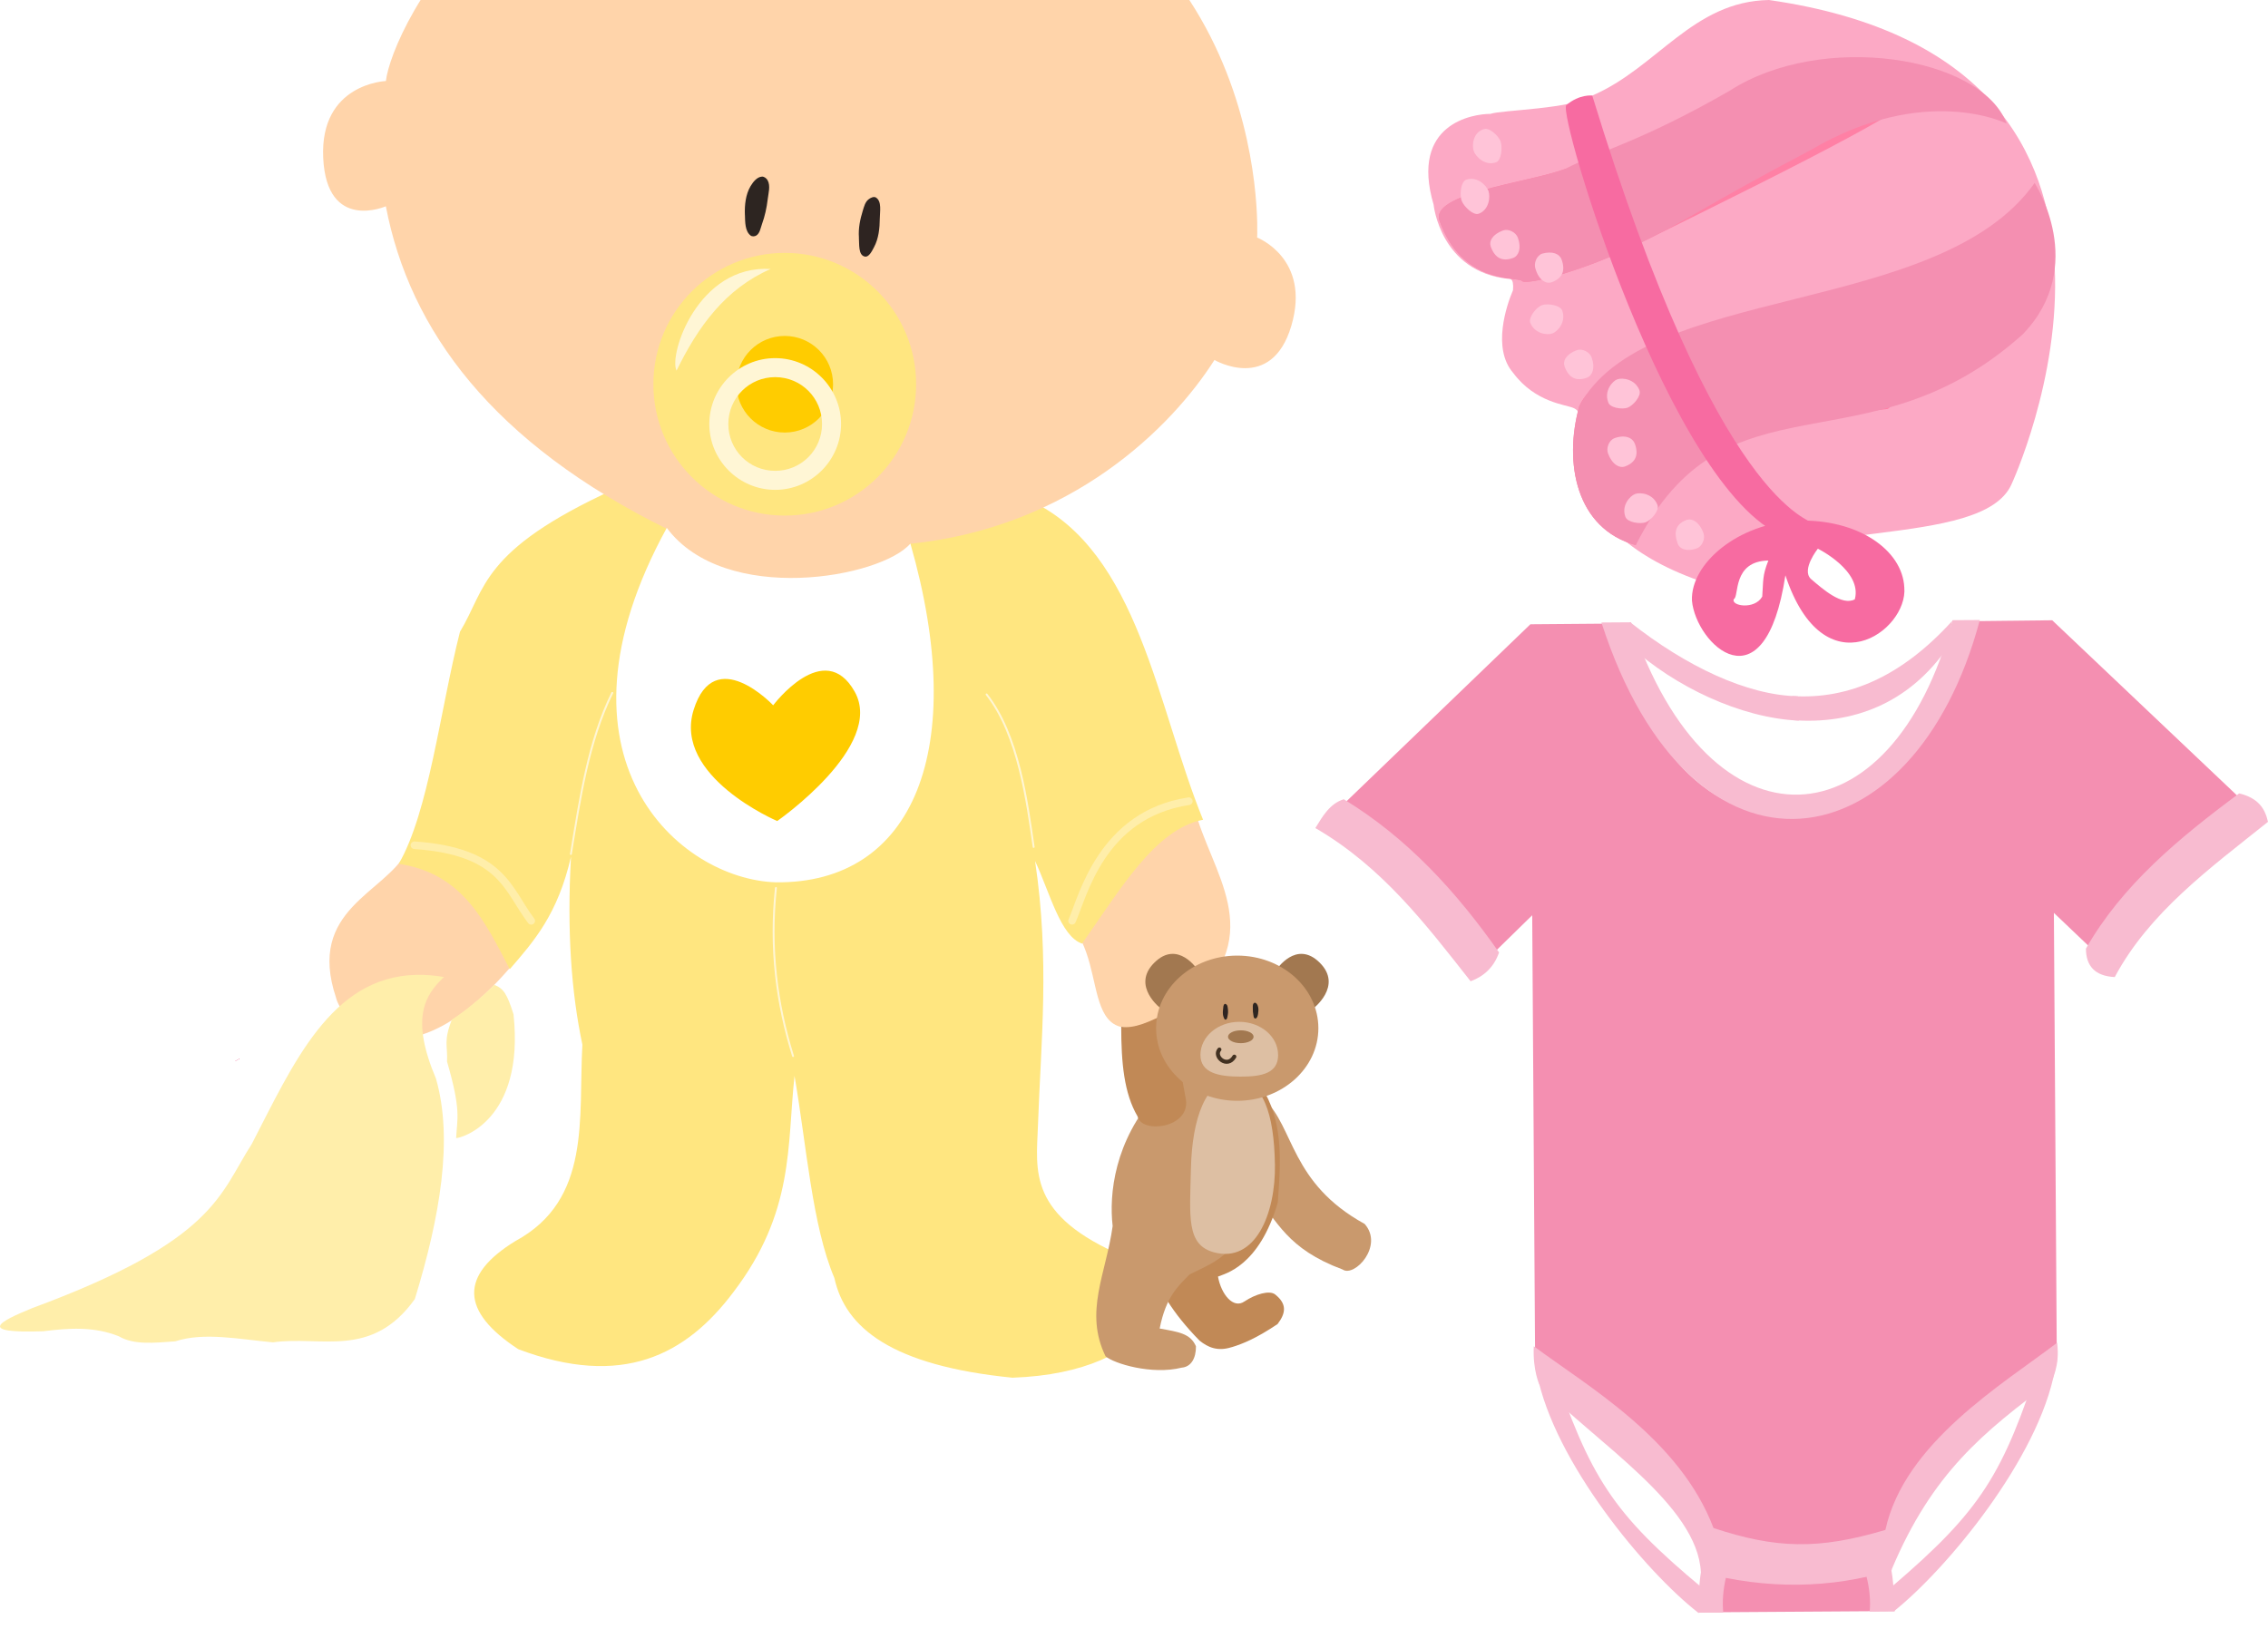 <?xml version="1.0" encoding="UTF-8"?><svg id="Layer_1" xmlns="http://www.w3.org/2000/svg" xmlns:xlink="http://www.w3.org/1999/xlink" viewBox="0 0 561.92 403.76"><defs><style>.cls-1{fill:#ffd42a;}.cls-2{fill:#fff;}.cls-3{fill:#29b6f6;}.cls-4{fill:url(#a);}.cls-5{fill:#c18956;}.cls-6{fill:#ffc4d8;}.cls-7{fill:#ffe680;}.cls-8{fill:#ffd4aa;}.cls-9{fill:#fca9c5;}.cls-10{fill:#f48fb1;}.cls-11{fill:#ddbfa3;}.cls-12{fill:#624d37;}.cls-13{stroke:#423121;stroke-linecap:round;stroke-linejoin:round;}.cls-13,.cls-14{fill:none;}.cls-15{fill:#ff80a5;}.cls-16{fill:#f8bbd0;}.cls-17{fill:#fea;}.cls-18{fill:#f06292;}.cls-19{fill:#2d2521;}.cls-19,.cls-20{fill-rule:evenodd;}.cls-20{fill:#2e2421;}.cls-21{fill:#fc0;}.cls-22{fill:#fff6d5;}.cls-23{fill:#f76ba1;}.cls-24{fill:#c9996d;}.cls-25{fill:#a27850;}</style><pattern id="a" x="0" y="0" width="37.34" height="33.12" patternTransform="translate(-4250.15 -4163.54) scale(.47)" patternUnits="userSpaceOnUse" viewBox="0 0 37.34 33.12"><g><rect class="cls-14" width="37.34" height="33.12"/><g transform="matrix(.649 0 0 .649 -3.524 -445.38)"><path class="cls-1" d="M9.47,29.13s5.88,7.82,9.39,1.56c3.51-6.26-8.92-14.89-8.92-14.89,0,0-12.02,5.12-9.62,12.81,2.4,7.69,9.16,.52,9.16,.52h0Z"/><path class="cls-1" d="M27.33,13.33s5.88,7.82,9.39,1.56C40.23,8.64,27.8,0,27.8,0,27.8,0,15.77,5.13,18.17,12.81c2.4,7.69,9.16,.52,9.16,.52h0Z"/></g></g></pattern></defs><path id="path28360" class="cls-3" d="M373.7,166.36h-.09l.09,.09v-.09Z"/><g><path id="path28350" class="cls-16" d="M444.06,172.48l.04,5.97c14.6,1.14,28.87-3.89,38.64-18.33,.48-2.99-.42-.14,.94-6.25-12.43,13.69-25.62,19.52-39.62,18.62h0Z"/><path id="path28352" class="cls-16" d="M403.86,154.17s-.34,1.39,.01,5.92c10.94,9.96,27.25,17.83,41.8,18.49,.09-1.98-.07-4.06-.24-6.04-12.66-.26-27.66-7.4-41.58-18.37h0Z"/><g><path id="path28354" class="cls-10" d="M508.47,153.71l-24.63,.27c.02,.43,.04,.87,.05,1.3,.17,25.93-17.65,47.06-39.8,47.2-22.15,.15-40.25-20.75-40.42-46.68,.01-.43,.03-.87,.05-1.3l-24.55,.2-46.68,44.94,36.62,37.45,10.51-10.28,.73,111.62c14.59,3.94,28.36,15.78,35.87,30.85,5.09,10.25,6.8,21.05,4.8,30.28l48.21-.32c-2.12-9.2-.55-20.02,4.4-30.34,7.4-15.35,21.26-27.47,35.97-31.47l-.73-111.21,10.38,9.89,36.13-37.92-46.91-44.47Z"/><path id="path28362" class="cls-16" d="M505.51,336.84c-9.19,28.41-14.48,37.31-36.86,56.41,0,0-.58,.71,.61,6.02,13.22-10.58,35.88-37.98,39.88-59.84,.65-3.74-.58,.43-3.62-2.59h0Z"/><path id="path28364" class="cls-16" d="M384.38,337.77c9.56,28.29,14.97,37.11,37.6,55.93,0,0,0,.7-1.12,6.04-13.36-10.41-35.79-37.51-40.07-59.32-.7-3.73,.58,.42,3.59-2.64h0Z"/><path id="path28366" class="cls-16" d="M462.39,390.44l6.1-1.91c.61,2.97,.86,6.78,.96,10.79l-6.21,.04c.23-2.76-.02-5.65-.85-8.92h0Z"/><path id="path28368" class="cls-16" d="M427.68,390.66l-6.12-1.83c-.57,2.98-.77,6.79-.82,10.81l6.21-.04c-.26-2.75-.05-5.65,.73-8.93h0Z"/><path id="path28370" class="cls-16" d="M380.01,333.61c-.29,6.05,1.43,9.59,1.43,9.59,14.29,14.5,39.12,29.8,39.97,46.39,16.37,4.35,32.12,4.11,47.29-.47,0-.08,0-.16,.01-.25,10.05-23.87,22.68-34,39.51-46.51,0,0,2.24-3.84,1.45-9.61-13.4,10.22-37.87,24.78-42.54,46.38-16.63,4.95-27.11,4.64-42.59-.47-8.35-22.02-30.94-34.96-44.53-45.05h0Z"/><path id="rect28372" class="cls-16" d="M516.81,235.08c8.95-15.72,23.05-27.41,37.97-38.47,4.91,1.19,6.43,3.94,7.14,7.05-14.37,11.48-29.41,22.44-37.97,38.47-4.87-.25-7.12-2.71-7.14-7.05Z"/><path id="rect28374" class="cls-16" d="M371.41,236.03c-10.52-15-22.67-28.34-38.47-37.97-3.49,1.09-5.21,4.18-7.05,7.14,16.62,9.66,27.41,23.92,38.47,37.97,3.31-1.23,5.77-3.48,7.05-7.14Z"/><path id="path28376" class="cls-16" d="M404.11,154.21c19.57,58.5,64.67,55.56,79.64-.52l6.77-.04c-16.23,61.05-71.33,70.03-93.75,.61l7.35-.05Z"/><g id="g28384" transform="matrix(0.03,-0.017,0.017,0.03,38.9,258.604)"><path id="circle28378" class="cls-18" d="M435.2,386.82c.01,1.58-1.26,2.86-2.84,2.88s-2.86-1.26-2.88-2.84,1.26-2.86,2.84-2.88,2.86,1.26,2.88,2.84Z"/><path id="circle28380" class="cls-18" d="M448.21,387.53c.01,1.58-1.26,2.86-2.84,2.88s-2.86-1.26-2.88-2.84,1.26-2.86,2.84-2.88,2.86,1.26,2.88,2.84Z"/><path id="circle28382" class="cls-18" d="M461.19,386.65c.01,1.58-1.26,2.86-2.84,2.88s-2.86-1.26-2.88-2.84,1.26-2.86,2.84-2.88,2.86,1.26,2.88,2.84Z"/></g></g></g><g transform="translate(0 -62.362)"><path class="cls-8" d="M100.89,273.25c-5.43,10.52-24.98,14.4-17.64,36.33,1.32,5.75,17.78,25.08,46.74-11.82-7.32-10.02-13.63-20.83-29.1-24.51h0Z"/><path class="cls-8" d="M264.56,290.88l31.39-28.22c3.92,15.79,18.4,30.8-1.06,48.32-30.13,18.16-18.64-9.17-30.33-20.1h0Z"/><path class="cls-7" d="M255.39,186.48c-11.78,3.57-30.8,6.14-31.74,13.05-23.08,11.76-40.61,7.32-56.08-1.41-1.03-7.72-5.11-13.31-15.52-14.46-33.06,15.15-31.59,24.55-38.09,35.27-4.94,19.49-7.73,44.69-15.17,57.5,16.02,2.37,21.5,14.64,27.51,26.1,6.04-6.97,11.87-13.58,15.17-27.86-1.04,18.48,.1,33.71,2.82,46.56-1.01,18.26,2.28,38.45-16.58,48.67-13.84,8.47-13.67,17.4,.71,26.81,25.76,9.72,41.55,1.46,53.26-14.11,15.19-19.9,13.29-36.38,15.17-53.61,2.98,17.22,4.36,37.09,9.88,50.09,2.7,12.37,14.2,21.7,44.09,24.69,36.14-1.22,44.17-23.93,27.86-29.98-24.2-10.19-21.91-21.35-21.52-32.45,.74-21.09,2.96-41-.71-65.61,3.62,7.73,6.31,18.71,11.64,20.46,9.28-13.07,18.01-28.37,29.98-30.69-11.43-27.97-15.92-66.38-42.68-79.01h0Z"/><path class="cls-22" d="M192.23,282.18c-.12,0-.21,.1-.22,.22-1.59,14.91,.19,28.69,4.25,41.71,.02,.13,.14,.21,.27,.19s.21-.14,.19-.27c0-.02-.01-.05-.02-.07-4.05-12.97-5.81-26.68-4.22-41.52,.02-.13-.07-.25-.2-.26-.02,0-.03,0-.05,0h0Z"/><path class="cls-17" d="M294.4,259.97c-22.2,3.4-27.1,24.48-29.64,30.19-.21,.48,0,1.03,.48,1.24,.48,.21,1.03,0,1.24-.48,2.86-6.41,7.09-25.85,28.2-29.08,.52-.08,.87-.56,.8-1.07s-.56-.87-1.07-.8h0Z"/><path class="cls-17" d="M102.54,270.9c-.51,.08-.87,.56-.79,1.07,.07,.43,.42,.76,.85,.79,10.77,.74,16.27,3.41,19.87,6.77,3.6,3.36,5.35,7.58,8.36,11.55,.29,.43,.87,.55,1.31,.26,.43-.29,.55-.87,.26-1.31-.02-.03-.04-.06-.07-.09-2.83-3.73-4.63-8.11-8.58-11.79-3.95-3.68-9.98-6.51-21.02-7.27-.06,0-.13,0-.19,0h0Z"/><path class="cls-22" d="M151.65,233.85c-.08,.01-.14,.06-.18,.13-5.94,12.08-7.98,26.08-10.24,39.93-.05,.12,.02,.26,.14,.3,.12,.05,.26-.02,.3-.14,.01-.03,.02-.06,.01-.09,2.27-13.86,4.32-27.8,10.22-39.79,.07-.11,.03-.26-.08-.32-.05-.03-.11-.04-.17-.03h0Z"/><path class="cls-22" d="M244.42,234.21c-.13,.01-.23,.13-.21,.26,0,.05,.02,.09,.05,.13,7.89,10,10.01,26.77,11.6,37.64,0,.13,.1,.24,.23,.24s.24-.1,.24-.23c0-.03,0-.06-.01-.09-1.58-10.86-3.67-27.67-11.69-37.84-.05-.07-.12-.11-.21-.1h0Z"/><path class="cls-8" d="M95.61,82.43c1.36-12.25,32.03-80.49,126.27-64.19,94.24,16.3,89.59,102.99,89.59,102.99,0,0,13.4,5.17,8.47,21.87s-19.05,8.47-19.05,8.47c-10.57,16.63-35.37,41.47-75.53,45.57,.68,19.16-66.91,15.04-59.83-3.57-43.44-21.41-64.03-49.29-69.93-80.09,0,0-14.65,6.45-15.52-11.99-.87-18.44,15.52-19.05,15.52-19.05h0Z"/><path class="cls-20" d="M212.81,121.21c-.17-2.21,.28-4.47,.94-6.59,.31-1.01,.59-2.17,1.41-2.83,.5-.41,1.34-.82,1.88-.47,1.47,.95,.96,3.43,.94,5.18-.02,2.4-.28,4.95-1.41,7.07-.52,.98-1.28,2.63-2.36,2.36-1.59-.4-1.29-3.08-1.41-4.71Z"/><path class="cls-12" d="M229.85,29.51c2.78-.97,5.07-3.23,5.63-6.45,.32-1.83-.06-3.67-1.03-5.23-.97-1.56-2.7-2.85-4.82-3.03-1.38-.12-2.7,.24-3.83,1.08-1.13,.84-2.07,2.43-1.88,4.18,.18,1.16,1.35,2.07,2.52,1.98,1.17-.09,2.17-1.18,2.17-2.36,.12-.09,.5-.19,.62-.18,.55,.05,.9,.29,1.23,.82,.33,.53,.5,1.33,.39,1.95-.39,2.2-2.96,3.47-5.21,2.97-3.31-.75-5.13-4.53-4.28-7.83,1.15-4.44,6.18-6.8,10.58-5.56,4.67,1.32,7.69,5.25,7.31,10.11,1.62,.73,3.27,1.24,4.63,1.93,.97-7.38-3.69-14.59-10.67-16.57-6.8-1.92-14.54,1.72-16.41,8.9-1.48,5.71,1.66,12.22,7.79,13.6,1.75,.4,3.59,.28,5.26-.31h0Z"/><path class="cls-19" d="M184.55,115.56c-.08-2.4,.18-5,1.41-7.07,.63-1.05,1.6-2.29,2.83-2.36,.57-.03,1.15,.44,1.41,.94,.74,1.38,.18,3.15,0,4.71-.24,2.08-.7,4.15-1.41,6.12-.36,.99-.52,2.27-1.41,2.83-.4,.25-1.04,.29-1.41,0-1.42-1.09-1.35-3.39-1.41-5.18Z"/><path class="cls-7" d="M226.98,157.58c0,17.98-14.57,32.55-32.55,32.55s-32.55-14.57-32.55-32.55,14.57-32.55,32.55-32.55,32.55,14.57,32.55,32.55Z"/><path class="cls-21" d="M206.4,157.58c0,6.61-5.36,11.97-11.97,11.97s-11.97-5.36-11.97-11.97,5.36-11.97,11.97-11.97,11.97,5.36,11.97,11.97Z"/><path class="cls-22" d="M192.06,151.11c-8.99,0-16.32,7.34-16.32,16.32s7.34,16.32,16.32,16.32,16.32-7.34,16.32-16.32-7.34-16.32-16.32-16.32Zm0,4.71c6.44,0,11.61,5.17,11.61,11.61s-5.17,11.61-11.61,11.61-11.61-5.17-11.61-11.61,5.17-11.61,11.61-11.61Z"/><path class="cls-22" d="M167.62,154.21c-1.98-3.93,5.26-26.27,23.32-25.19-11.26,4.91-18.01,14.33-23.32,25.19Z"/><path class="cls-2" d="M165.2,193.18c14.45,19.35,53.11,12.36,60.36,3.88,14.6,50.93,.84,84.3-33.3,83.95-24.09-.73-58.31-30.87-27.06-87.83h0Z"/><path class="cls-21" d="M191.56,237.14s12.65-16.84,20.2-3.37c7.55,13.47-19.2,32.05-19.2,32.05,0,0-25.87-11.02-20.7-27.56,5.17-16.54,19.7-1.12,19.7-1.12h0Z"/><path class="cls-17" d="M103.07,303.94c-21.11,.53-30.43,22.08-40.7,41.93-7.98,12.35-8.9,23.86-54.37,40.65-8.17,3.35-13.97,6.32,2.74,5.74,6.24-.78,12.47-1.25,18.71,1.25,3.76,2.22,8.93,1.6,13.97,1.25,7.09-2.34,15.86-.52,24.2,.25,11.89-1.71,24.47,4.21,35.16-10.73,6.23-20.34,9.55-39.54,5.24-54.62-6.35-15-2.8-20.67,1.99-25.18-2.45-.42-4.75-.6-6.93-.54h0Zm19.4,2.47c-1.75,1.77-5.94,5.64-10.52,8.64-2.11,5.39-1.01,6.27-1.19,10.38,3.56,12.27,2.49,14.06,2.25,18.96,1.02,.1,17.03-4.18,14.22-30.67-1.6-5.11-2.51-6.42-4.76-7.3h0Z"/><path class="cls-4" d="M103.07,303.94c-21.11,.53-30.43,22.08-40.7,41.93-7.98,12.35-8.9,23.86-54.37,40.65-8.17,3.35-13.97,6.32,2.74,5.74,6.24-.78,12.47-1.25,18.71,1.25,3.76,2.22,8.93,1.6,13.97,1.25,7.09-2.34,15.86-.52,24.2,.25,11.89-1.71,24.47,4.21,35.16-10.73,6.23-20.34,9.55-39.54,5.24-54.62-6.35-15-2.8-20.67,1.99-25.18-2.45-.42-4.75-.6-6.93-.54h0Zm19.31,2.65c-1.98,1.99-6.56,6.17-10.52,8.46-2.11,5.39-.92,6.27-1.11,10.38,3.56,12.27,2.49,14.06,2.25,18.96,1.02,.1,17.03-4.18,14.22-30.67-.84-4.73-3.58-7.44-4.85-7.12h0Z"/><path class="cls-25" d="M316.23,302.7s4.92-7.58,10.76-1.76c5.84,5.81-1.76,11.46-1.76,11.46l-8.99-9.7Z"/><path class="cls-24" d="M313.23,334.8c7.41,6.88,6.47,20.76,24.87,30.86,4.83,5.43-2.53,13.34-5.47,11.29-13.83-5.13-16.17-12.08-21.69-18.52l2.29-23.63Z"/><path class="cls-5" d="M305.17,396.21c2.86-.87,6.16-2.25,11.36-5.73,2.06-2.71,2.38-4.98-.61-7.35-1.4-1.09-4.88-.07-7.59,1.74-2.77,1.93-5.77-1.76-6.56-6.16,1.58-.7,10.16-2.38,14.81-18.34,.92-11.65,1.14-20.39-4.06-28.75l-18.34-.88c.93,22.68-24.25,35.98,3.01,63.83,2.09,1.68,4.48,2.75,7.97,1.63h0Z"/><path class="cls-24" d="M286.6,333.39c-10.54,11.73-11.84,24.97-10.93,32.8-1.64,11.87-7.11,21.27-1.76,32.27,2.07,1.81,11.45,4.67,18.87,2.82,2.3-.19,3.56-2.3,3.53-5.29-1.38-3.21-4.32-3.55-8.99-4.41,1.57-7.95,4.61-10.53,7.41-13.4,7.33-3.66,12.56-4.82,16.75-21.34,1.67-6.73,1.55-12.57-2.29-25.4-8.52-3.17-16.83-5.52-22.57,1.94h0Z"/><path class="cls-11" d="M315.88,350.77c.22,12.62-5,24.63-15.07,21.94-6.92-1.85-6.03-8.73-5.74-20.9s3.68-22.09,10.83-21.94,9.76,8.73,9.97,20.9h0Z"/><path class="cls-5" d="M277.79,316.81c.02,8.9,.68,16.45,4.06,22.22,.96,4.33,12.87,2.95,11.99-4.06-1.24-7.01-2.53-13.47-4.23-21.87-4.63,2.49-8.72,4.26-11.82,3.7h0Z"/><path class="cls-25" d="M296.74,302.7s-4.92-7.58-10.76-1.76c-5.84,5.81,1.76,11.46,1.76,11.46l8.99-9.7Z"/><path class="cls-24" d="M326.64,317.16c0,9.93-9,17.99-20.1,17.99s-20.1-8.05-20.1-17.99,9-17.99,20.1-17.99,20.1,8.05,20.1,17.99Z"/><path class="cls-11" d="M316.67,323.78c0,4.53-3.96,5.38-9.27,5.38s-9.98-.85-9.98-5.38,4.31-8.2,9.62-8.2,9.62,3.67,9.62,8.2Z"/><path class="cls-20" d="M304.19,313.86c.12-.57,.09-1.17,0-1.74-.04-.27-.07-.58-.26-.78-.12-.12-.32-.26-.47-.19-.42,.19-.37,.85-.43,1.31-.08,.62-.11,1.29,.1,1.88,.1,.27,.23,.73,.52,.7,.43-.04,.45-.75,.54-1.17h0Z"/><path class="cls-19" d="M311.71,313.44c.11-.62,.14-1.3-.1-1.88-.12-.3-.33-.65-.64-.71-.15-.03-.31,.07-.4,.19-.24,.33-.16,.81-.17,1.22-.02,.55,.03,1.1,.14,1.64,.06,.27,.05,.61,.26,.78,.09,.08,.26,.11,.37,.05,.41-.23,.47-.83,.56-1.29h0Z"/><path class="cls-13" d="M302.12,322.45c-1.54,1.71,1.94,4.78,3.7,1.76"/><path class="cls-25" d="M310.59,319.28c0,.88-1.42,1.59-3.17,1.59s-3.17-.71-3.17-1.59,1.42-1.59,3.17-1.59,3.17,.71,3.17,1.59Z"/></g><g><path id="path1803" class="cls-9" d="M421.2,143.98c21.53-15.79,69.77-7.74,77.14-23.9,0,0,48.61-104.45-60.06-120.08-18.89,.32-27.69,16.77-43.78,23.68-4.79,3.36-22.58,3.56-25.23,4.54-4.31,0-20,2.38-14.08,22.5,0,0,1.64,16.69,18.63,18.39,0,0,1.33-.49,1.04,2.8-1.62,3.78-5.21,14.44,.03,20.48,5.57,7.5,13.24,7.86,15.08,8.77q1.84,.91,1.04,2.8c.52,1.4-7.39,26.82,30.21,40.02h0Z"/><path id="path1805" class="cls-15" d="M403.91,61.4c-12.82,6.1-26.4,9.52-26.92,8.12-1.84-.91-14.81,.69-20.32-14.8-2.52-6.81,21.91-9.46,31-12.81,121.61-34.58,110.35-26.71,16.24,19.5h0Z"/><path id="path1807" class="cls-15" d="M458.26,71.6c-25.08,9.03-61.25,16.02-66.98,29.06-3.89,13.95-.84,30.36,14.01,34.43,0,0-5.27-26.51,62.45-33.76,58.08-51.26,48.4-48.35-9.47-29.73h0Z"/><path id="path1841" class="cls-10" d="M504.1,45.34c-23.64,33.42-96.72,24.74-112.82,55.32-3.89,13.95-.84,30.36,14.01,34.43,22.29-44.38,56.98-17.35,95.87-52.25,16.34-16.96,2.94-37.5,2.94-37.5h0Z"/><path id="path1809" class="cls-6" d="M410.66,125.15c-1.04-2.8-4.21-3.23-5.53-2.74s-3.46,2.87-2.42,5.68c.52,1.4,3.69,1.82,5.01,1.34s3.46-2.87,2.94-4.27Z"/><path id="path1811" class="cls-6" d="M422.05,132.09c-1.04-2.8-2.88-3.72-4.21-3.23-2.46,.91-3.27,2.8-2.24,5.61,.33,1.47,2.17,2.38,4.82,1.41,1.33-.49,2.13-2.38,1.62-3.78Z"/><path id="path1813" class="cls-6" d="M405.03,109.92c-.52-1.4-2.36-2.31-5.01-1.34-1.33,.49-2.13,2.38-1.62,3.78,1.04,2.8,2.88,3.72,4.21,3.23,2.65-.98,3.46-2.87,2.42-5.68Z"/><path id="path1815" class="cls-6" d="M406.2,96.75c-1.04-2.8-4.21-3.23-5.53-2.74-1.14,.42-3.27,2.8-2.24,5.61,.33,1.47,3.5,1.89,4.82,1.41s3.46-2.87,2.94-4.27Z"/><path id="path1817" class="cls-6" d="M394.36,88.6c-.52-1.4-2.36-2.31-3.69-1.82-2.65,.98-3.53,2.67-3.02,4.07,1.04,2.8,2.88,3.72,5.53,2.74,1.33-.49,2.13-2.38,1.17-4.99h0Z"/><path id="path1819" class="cls-6" d="M387.05,76.96c-.52-1.4-3.69-1.82-5.01-1.34s-3.27,2.8-2.94,4.27c1.04,2.8,4.21,3.23,5.53,2.74s3.46-2.87,2.42-5.68Z"/><path id="path1839" class="cls-10" d="M497.15,30.61s-20.09-10.11-48.4,6.5c-28.83,15.2-29.64,17.09-44.84,24.3-12.82,6.1-26.4,9.52-26.92,8.12-1.84-.91-14.81,.69-20.32-14.8-2.52-6.81,21.91-9.46,31-12.81,8.84-4.63,18.64-6.66,40.84-19.41,22.93-14.84,62.51-8.52,68.65,8.11Z"/><path id="path1821" class="cls-6" d="M386.88,64.27c-.52-1.4-2.29-2.11-4.82-1.41-1.33,.49-2.13,2.38-1.62,3.78,.85,2.87,2.69,3.79,4.02,3.3,2.65-.98,3.46-2.87,2.42-5.68Z"/><path id="path1823" class="cls-6" d="M376.08,58.93c-.52-1.4-2.36-2.31-3.69-1.82-2.65,.98-3.53,2.67-3.02,4.07,1.04,2.8,2.88,3.72,5.53,2.74,1.33-.49,2.13-2.38,1.17-4.99Z"/><path id="path1825" class="cls-6" d="M368.77,47.29c-.52-1.4-2.88-3.72-5.53-2.74-1.33,.49-1.62,3.78-1.1,5.19s2.88,3.72,4.21,3.23c2.65-.98,2.94-4.27,2.42-5.68Z"/><path id="path1827" class="cls-6" d="M371.78,35.03c-.52-1.4-2.81-3.52-4.13-3.03-2.73,.78-3.02,4.07-2.5,5.48s2.88,3.72,5.53,2.74c1.33-.49,1.62-3.78,1.1-5.19Z"/><path id="path1829" class="cls-23" d="M394.5,23.68s-3.17-.42-6.44,2.38c-2.13,2.38,25.54,94.82,53.63,106.75,0,0,8.08-1.56,7.56-2.96s-23.44-3.91-54.75-106.16h0Z"/><path id="path1831" class="cls-23" d="M419.2,148.85c-.38-9.19,11.45-19.21,26.07-19.83,14.89-.49,26.08,7.17,26.54,16.56,.97,10.79-19.89,25.81-29.46-3.01-5.09,33.51-22.17,17.07-23.15,6.28Zm29.44-5.41c3.07,2.64,7.77,6.76,10.91,5.08,1.91-7.08-9.16-12.55-9.16-12.55,0,0-4.11,5.16-1.75,7.47Zm-12.03,4.42c.3-4.04,0-5.14,1.52-8.95-8.99,.13-7.21,9.04-8.54,9.53-.88,1.69,5.11,2.76,7.01-.58h0Z"/></g></svg>